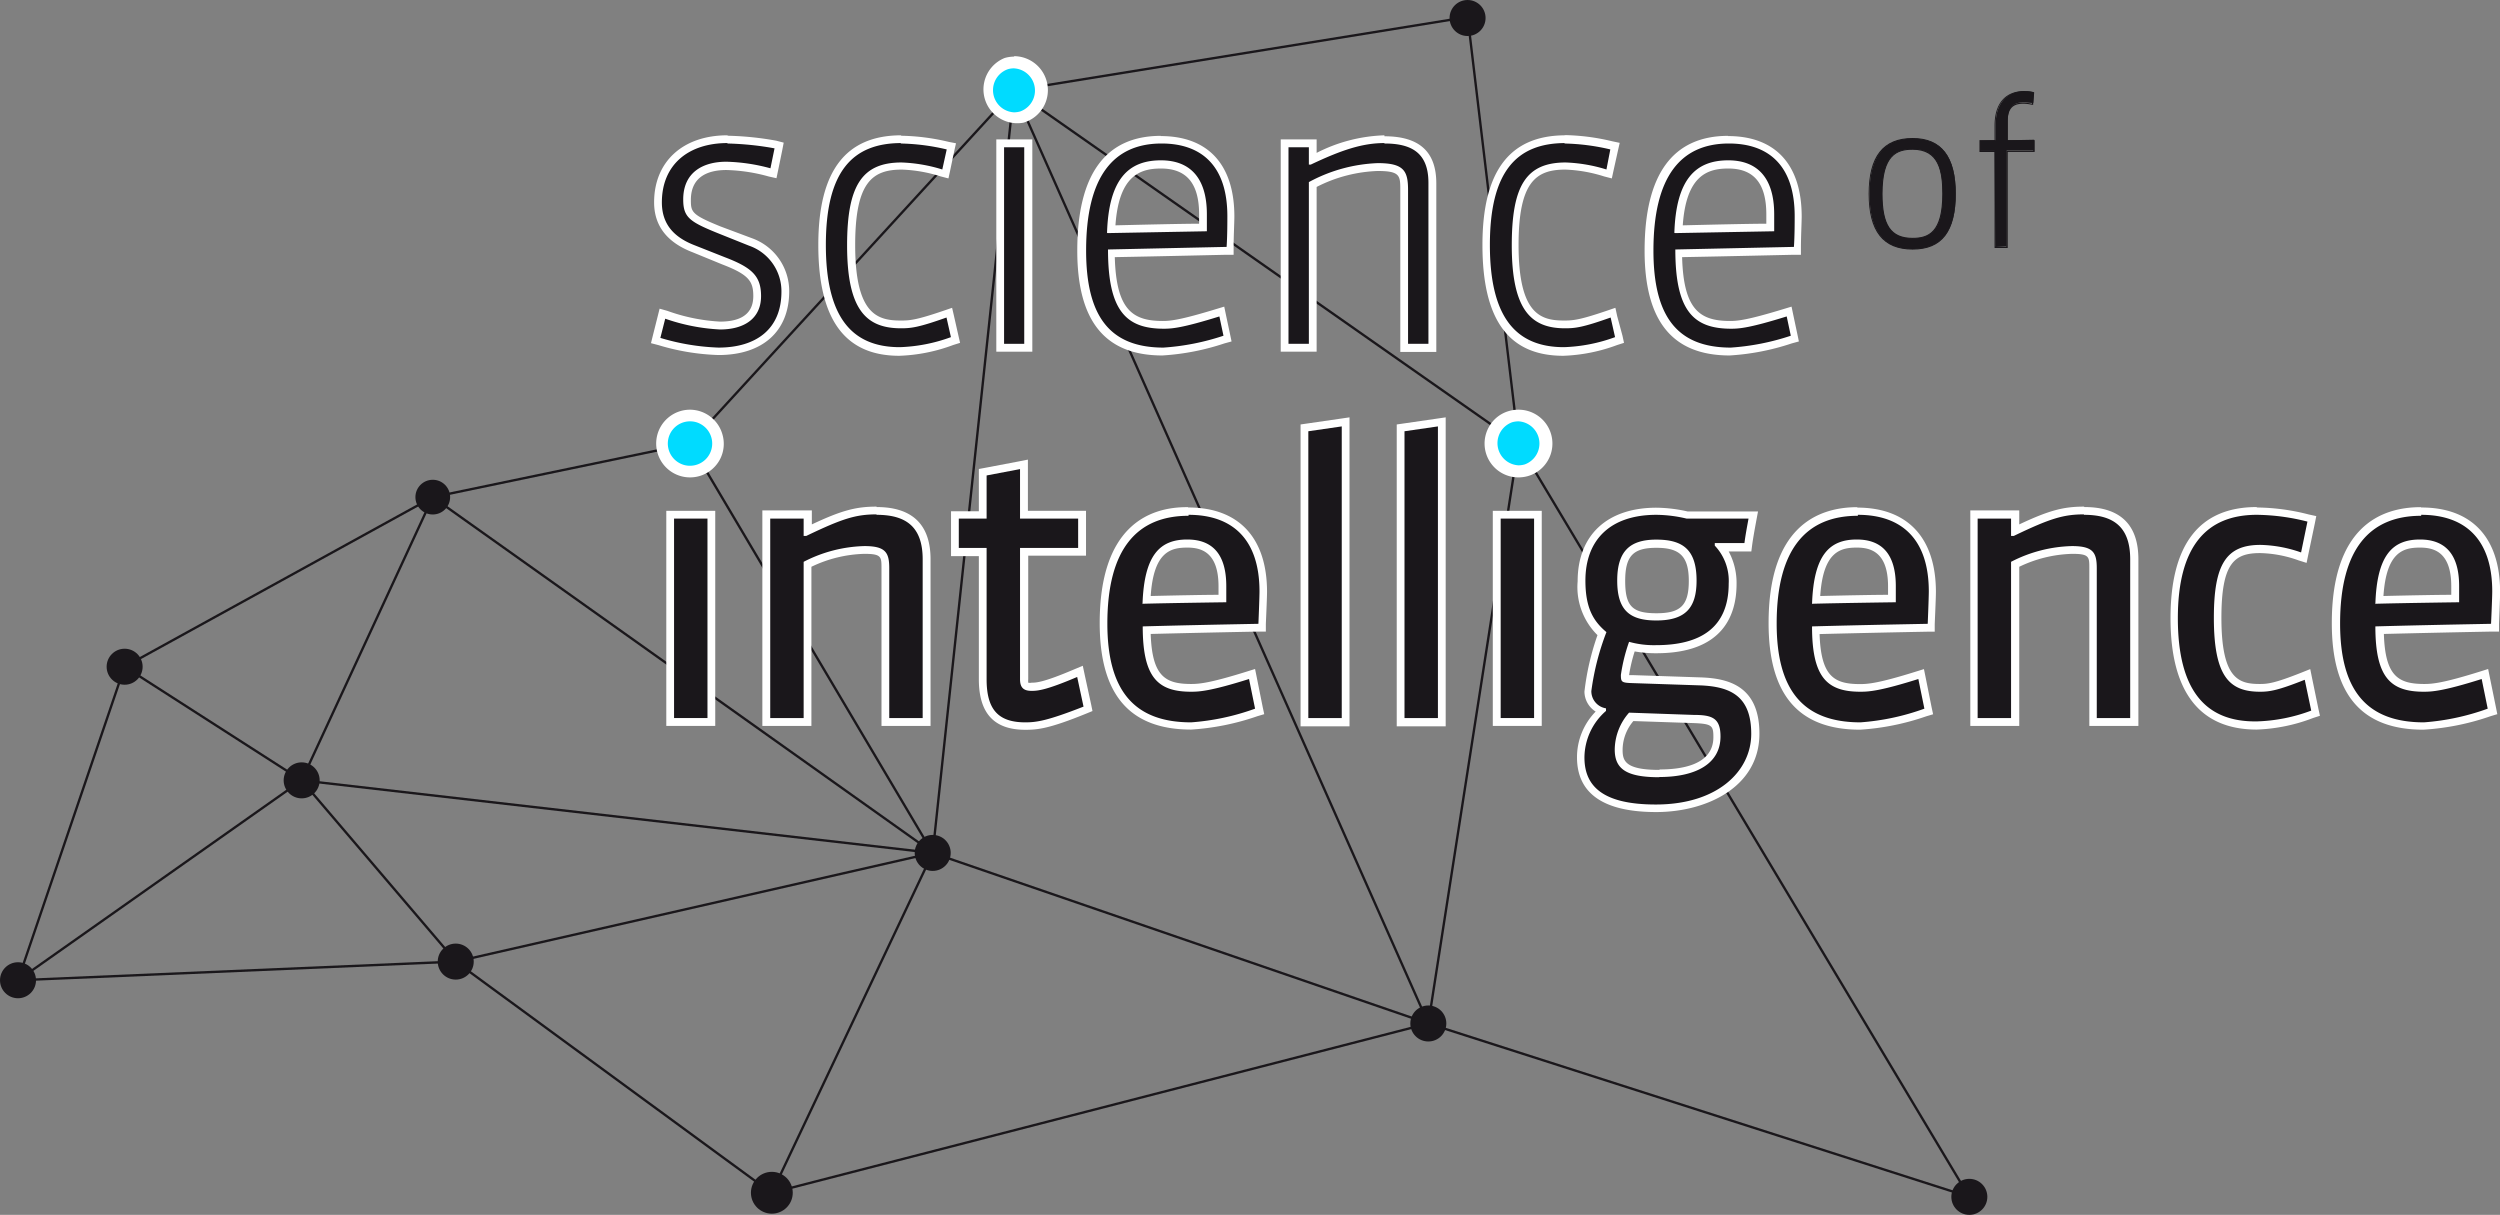 <svg xmlns="http://www.w3.org/2000/svg" viewBox="0 0 231.88 112.68"><rect x="0" y="0" width="231.88" height="112.68" fill="#808080" stroke="none"/><defs><style>.cls-1{fill:none;stroke:#1a171b;stroke-linecap:round;stroke-linejoin:round;stroke-width:0.22px;}.cls-2{fill:#1a171b;}.cls-3{fill:#00dbff;}.cls-4{fill:#fff;}</style></defs><title>Element 3</title><g id="Ebene_2" data-name="Ebene 2"><g id="schrift"><line class="cls-1" x1="71.59" y1="110.63" x2="132.48" y2="94.93"/><line class="cls-1" x1="27.98" y1="72.38" x2="40.14" y2="46.11"/><line class="cls-1" x1="132.48" y1="94.93" x2="86.51" y2="79.11"/><line class="cls-1" x1="71.59" y1="110.63" x2="86.48" y2="79.18"/><line class="cls-1" x1="86.48" y1="79.05" x2="40.12" y2="46.1"/><line class="cls-1" x1="42.35" y1="89.18" x2="86.51" y2="79.11"/><line class="cls-1" x1="27.98" y1="72.38" x2="86.51" y2="79.11"/><line class="cls-1" x1="42.25" y1="89.18" x2="71.59" y2="110.67"/><line class="cls-1" x1="140.85" y1="41.15" x2="94.04" y2="8.37"/><line class="cls-1" x1="140.83" y1="41.13" x2="182.65" y2="111.02"/><line class="cls-1" x1="94.05" y1="8.38" x2="132.48" y2="94.93"/><line class="cls-1" x1="136.11" y1="1.58" x2="94.05" y2="8.39"/><line class="cls-1" x1="42.32" y1="89.21" x2="27.97" y2="72.38"/><line class="cls-1" x1="182.65" y1="111.01" x2="132.48" y2="94.93"/><line class="cls-1" x1="140.85" y1="41.16" x2="132.48" y2="94.93"/><line class="cls-1" x1="86.51" y1="79.11" x2="94.05" y2="8.41"/><line class="cls-1" x1="40.15" y1="46.11" x2="63.98" y2="41.15"/><line class="cls-1" x1="94.05" y1="8.39" x2="64" y2="41.15"/><line class="cls-1" x1="1.67" y1="90.92" x2="27.98" y2="72.38"/><line class="cls-1" x1="1.67" y1="90.92" x2="42.27" y2="89.19"/><line class="cls-1" x1="11.56" y1="61.84" x2="27.98" y2="72.38"/><line class="cls-1" x1="11.56" y1="61.84" x2="40.14" y2="46.11"/><line class="cls-1" x1="11.56" y1="61.84" x2="1.67" y2="90.92"/><line class="cls-1" x1="86.51" y1="79.11" x2="64.01" y2="41.15"/><line class="cls-1" x1="140.85" y1="41.14" x2="136.14" y2="1.68"/><circle class="cls-2" cx="182.66" cy="111.01" r="1.67"/><circle class="cls-2" cx="42.27" cy="89.19" r="1.67"/><path class="cls-3" d="M94.05,11a2.59,2.59,0,0,1-2.49-1.88A2.6,2.6,0,0,1,93.33,5.9a2.57,2.57,0,0,1,.73-.1,2.6,2.6,0,0,1,2.49,1.88,2.54,2.54,0,0,1-.22,2,2.65,2.65,0,0,1-1.56,1.24A2.84,2.84,0,0,1,94.05,11Z"/><path class="cls-4" d="M94.05,6.34a2.06,2.06,0,0,1,.57,4,2.24,2.24,0,0,1-.57.08,2.06,2.06,0,0,1-.57-4,1.91,1.91,0,0,1,.57-.08m0-1.09h0a3.27,3.27,0,0,0-.87.13,3.14,3.14,0,0,0,1.74,6,3.14,3.14,0,0,0,2.15-3.89,3.15,3.15,0,0,0-3-2.28Z"/><circle class="cls-2" cx="27.98" cy="72.38" r="1.67"/><circle class="cls-2" cx="11.56" cy="61.84" r="1.67"/><circle class="cls-2" cx="86.51" cy="79.11" r="1.67"/><circle class="cls-2" cx="132.48" cy="94.93" r="1.67"/><circle class="cls-2" cx="40.14" cy="46.11" r="1.61"/><circle class="cls-2" cx="71.59" cy="110.63" r="1.94"/><circle class="cls-2" cx="1.67" cy="90.92" r="1.67"/><path class="cls-3" d="M64,43.74a2.65,2.65,0,0,1-1.26-.32,2.62,2.62,0,1,1,1.26.32Z"/><path class="cls-4" d="M64,39.08a2,2,0,0,1,1,.26,2.06,2.06,0,0,1-1,3.86,2,2,0,0,1-1-.26,2.06,2.06,0,0,1,1-3.86M64,38h0a3.14,3.14,0,1,0,2.75,4.66A3.11,3.11,0,0,0,67,40.27,3.14,3.14,0,0,0,64,38Z"/><circle class="cls-2" cx="136.12" cy="1.67" r="1.67"/><rect class="cls-2" x="92.77" y="13.3" width="2.61" height="18.96"/><path class="cls-4" d="M95,13.66V31.89H93.13V13.66H95m.73-.73H92.41V32.62h3.34V12.93Z"/><path class="cls-2" d="M107.87,32.6c-5.15,0-7.54-3-7.54-9.36,0-6.83,2.49-10.29,7.4-10.29,4.18,0,6.47,2.52,6.47,7.1,0,.51,0,1.82-.06,2.86l0,.34h-.34s-6.93.16-10.7.23c.07,5.54,1.83,6.63,4.82,6.63.76,0,1.72-.08,5-1.11l.37-.12.53,2.51-.32.09A22.28,22.28,0,0,1,107.87,32.6Zm-.14-17.34c-2,0-4.35.69-4.6,6l8.48-.16c0-.57,0-1.11,0-1.23C111.63,16.81,110.32,15.26,107.73,15.26Z"/><path class="cls-4" d="M107.73,13.31c3.71,0,6.11,2.06,6.11,6.74,0,.51,0,1.82-.07,2.85l-11,.24c0,5.7,1.68,7.35,5.18,7.35.76,0,1.72-.07,5.15-1.14l.38,1.79a22.26,22.26,0,0,1-5.56,1.1c-5,0-7.18-2.92-7.18-9,0-6.84,2.51-9.93,7-9.93m-5,8.31,9.2-.17c0-.68,0-1.44,0-1.58,0-3.4-1.58-5-4.26-5-3,0-4.84,1.72-5,6.73m5-9c-5.15,0-7.76,3.58-7.76,10.65,0,6.54,2.58,9.72,7.9,9.72a22.36,22.36,0,0,0,5.75-1.12l.66-.18-.14-.67-.38-1.79-.16-.77-.76.23c-3.28,1-4.21,1.1-4.94,1.1-2.77,0-4.32-1-4.45-5.92,3.84-.07,10.34-.22,10.34-.22l.68,0,0-.68c0-1,.07-2.35.07-2.87,0-4.81-2.43-7.46-6.84-7.46Zm-4.22,8.3c.32-4.63,2.3-5.27,4.22-5.27,2.38,0,3.54,1.39,3.54,4.25,0,.3,0,.59,0,.87-1.53,0-5.25.09-7.75.15Z"/><path class="cls-2" d="M130.24,32.25V17.64c0-1.59-.2-2.14-2.45-2.14a14,14,0,0,0-6,1.61V32.25h-2.61V13.3h2.61v1.48A15.34,15.34,0,0,1,128.41,13c1.91,0,4.44.42,4.44,4v15.3Z"/><path class="cls-4" d="M128.41,13.31c2.47,0,4.08.83,4.08,3.64V31.89H130.6V17.64c0-1.78-.37-2.51-2.81-2.51a14.51,14.51,0,0,0-6.39,1.76v15h-1.89V13.66h1.89v1.61h.17c2.89-1.37,4.81-2,6.84-2m0-.72a14.77,14.77,0,0,0-6.29,1.63V12.93h-3.33V32.62h3.33V17.34a13.39,13.39,0,0,1,5.67-1.48c2.09,0,2.09.45,2.09,1.78v15h3.34V17c0-2.93-1.58-4.36-4.81-4.36Z"/><path class="cls-2" d="M145,32.6c-4.86,0-7.23-3.22-7.23-9.84S140.06,13,145.06,13a20,20,0,0,1,4.37.56l.36.08-.57,2.57-.37-.09a14.58,14.58,0,0,0-3.68-.64c-3.42,0-4.69,2-4.69,7.33,0,6.08,1.83,7.33,4.58,7.33.87,0,1.49,0,4.11-.94l.38-.13.58,2.54-.32.09A15.38,15.38,0,0,1,145,32.6Z"/><path class="cls-4" d="M145.06,13.31a20,20,0,0,1,4.3.55L149,15.72a14.38,14.38,0,0,0-3.78-.65c-3.68,0-5,2.16-5,7.69,0,6,1.79,7.69,4.94,7.69.93,0,1.62-.07,4.23-1l.41,1.82a15.12,15.12,0,0,1-4.74.93c-4.57,0-6.87-2.92-6.87-9.48,0-6.77,2.44-9.45,7-9.45m0-.72c-5.17,0-7.69,3.33-7.69,10.17S139.85,33,145,33a15.79,15.79,0,0,0,5-1l.63-.2-.14-.65L150,29.33l-.17-.78-.76.26c-2.58.88-3.17.92-4,.92-2.13,0-4.22-.54-4.22-7,0-5.83,1.59-7,4.33-7a13.39,13.39,0,0,1,3.59.63l.73.19.16-.74.41-1.85.16-.71-.71-.15a20.23,20.23,0,0,0-4.45-.57Z"/><path class="cls-2" d="M160.49,32.6c-5.15,0-7.54-3-7.54-9.36,0-6.83,2.49-10.29,7.4-10.29,4.17,0,6.47,2.52,6.47,7.1,0,.51,0,1.82-.07,2.86v.34h-.34s-6.93.16-10.7.23c.07,5.54,1.83,6.63,4.82,6.63.76,0,1.72-.08,5-1.11l.38-.12.53,2.51-.33.09A22.15,22.15,0,0,1,160.49,32.6Zm-.14-17.34c-2,0-4.36.69-4.61,6l8.49-.16c0-.57,0-1.11,0-1.23C164.25,16.81,162.94,15.26,160.35,15.26Z"/><path class="cls-4" d="M160.35,13.31c3.71,0,6.11,2.06,6.11,6.74,0,.51,0,1.82-.07,2.85l-11,.24c0,5.7,1.68,7.35,5.18,7.35.76,0,1.72-.07,5.15-1.14l.38,1.79a22.26,22.26,0,0,1-5.56,1.1c-5,0-7.18-2.92-7.18-9,0-6.84,2.51-9.93,7-9.93m-5,8.31,9.2-.17c0-.68,0-1.44,0-1.58,0-3.4-1.58-5-4.26-5-3,0-4.84,1.72-5,6.73m5-9c-5.15,0-7.76,3.58-7.76,10.65,0,6.54,2.58,9.72,7.9,9.72a22.36,22.36,0,0,0,5.75-1.12l.66-.18-.14-.67-.38-1.79-.16-.77-.76.23c-3.28,1-4.21,1.1-4.94,1.1-2.77,0-4.32-1-4.45-5.92,3.84-.07,10.34-.22,10.34-.22l.68,0,0-.68c0-1,.07-2.35.07-2.87,0-4.81-2.43-7.46-6.84-7.46Zm-4.22,8.3c.32-4.63,2.3-5.27,4.22-5.27,2.38,0,3.53,1.39,3.53,4.25,0,.3,0,.59,0,.87-1.52,0-5.24.09-7.74.15Z"/><path class="cls-2" d="M177.4,23.1c-2.71,0-4-1.68-4-5.12s1.32-5.13,4-5.13,4,1.68,4,5.13S180.08,23.1,177.4,23.1Zm0-9.26c-1.48,0-2.84.5-2.84,4.14,0,2.94.82,4.13,2.84,4.13s2.8-1.19,2.8-4.13C180.2,14.33,178.78,13.84,177.4,13.84Z"/><path class="cls-2" d="M177.4,12.9c2.22,0,3.94,1.15,3.94,5.08,0,3.74-1.55,5.07-3.94,5.07s-4-1.35-4-5.07,1.62-5.08,4-5.08m0,9.26c1.84,0,2.85-.95,2.85-4.18,0-3.44-1.22-4.19-2.85-4.19-1.79,0-2.89.86-2.89,4.19s1,4.18,2.89,4.18m0-9.36c-2.75,0-4.08,1.7-4.08,5.18s1.33,5.17,4.08,5.17,4-1.69,4-5.17-1.33-5.18-4-5.18Zm0,9.26c-2,0-2.79-1.18-2.79-4.08,0-3.6,1.34-4.09,2.79-4.09,2.42,0,2.75,2,2.75,4.09,0,3.59-1.32,4.08-2.75,4.08Z"/><path class="cls-2" d="M185.07,22.91,185,14l-1.35,0,0-.95,1.45-.05,0-1.39c0-2,1-3.16,2.76-3.16a2.94,2.94,0,0,1,.79.1l-.06,1c-.34,0-.63-.06-.86-.06-1.06,0-1.51.51-1.51,1.71v1.81l2.45-.05,0,1-2.55,0,0,8.87Z"/><path class="cls-2" d="M187.78,8.54a3.26,3.26,0,0,1,.77.09l-.09,1a3.18,3.18,0,0,0-.81-.11c-1,0-1.56.42-1.56,1.76v1.81h2.5V14h-2.5v8.87h-1V14h-1.4v-.9h1.4V11.65c0-2,.89-3.11,2.71-3.11m0-.1C186,8.44,185,9.58,185,11.65V13h-1.4v1.1H185V23h1.22V14.09h2.5V13h-2.5V11.28c0-1.17.43-1.66,1.46-1.66a4,4,0,0,1,.79.1l.11,0V9.64l.09-1V8.56l-.08,0a3.06,3.06,0,0,0-.8-.1Z"/><path class="cls-2" d="M66.65,32.6a21.14,21.14,0,0,1-5.48-.91l-.35-.09.63-2.49.35.1a17.48,17.48,0,0,0,5,1c1.29,0,3.45-.35,3.45-2.73,0-1.63-.67-2.33-3.1-3.27l-2.78-1.1C62.15,22.24,61,20.8,61,18.81,61,15.25,63.56,13,67.48,13a28.19,28.19,0,0,1,4.42.45l.37.07-.53,2.58L71.38,16a16.1,16.1,0,0,0-4-.61c-1.36,0-3.65.41-3.65,3.14,0,1.39.36,1.73,3,2.79l2.91,1.17a4.79,4.79,0,0,1,3.25,4.59C72.85,30.52,70.53,32.6,66.65,32.6Z"/><path class="cls-4" d="M67.48,13.31a27.78,27.78,0,0,1,4.36.45l-.38,1.85A17,17,0,0,0,67.37,15c-2.19,0-4,1-4,3.5,0,1.65.58,2.06,3.19,3.12l2.92,1.17a4.47,4.47,0,0,1,3,4.26c0,3.5-2.37,5.19-5.84,5.19a21,21,0,0,1-5.39-.9l.45-1.78a18.1,18.1,0,0,0,5.08,1c2.23,0,3.81-1,3.81-3.09,0-1.85-.82-2.64-3.33-3.6l-2.78-1.1c-2-.76-3.09-2-3.09-4,0-3.5,2.47-5.5,6.08-5.5m0-.72c-4.13,0-6.8,2.44-6.8,6.22,0,2.16,1.19,3.71,3.55,4.62L67,24.53c2.45.94,2.87,1.56,2.87,2.93,0,2-1.68,2.37-3.09,2.37a17.15,17.15,0,0,1-4.89-1l-.71-.2-.18.72-.45,1.79-.17.69.69.18a21.34,21.34,0,0,0,5.57.92c4.11,0,6.56-2.21,6.56-5.91a5.21,5.21,0,0,0-3.47-4.93L66.82,21c-2.66-1.08-2.74-1.33-2.74-2.45,0-2.3,1.79-2.78,3.29-2.78a15.9,15.9,0,0,1,3.93.6l.72.16.15-.72.38-1.85.14-.73L72,13.05a28.18,28.18,0,0,0-4.49-.46Z"/><path class="cls-2" d="M83.41,32.6c-4.86,0-7.23-3.22-7.23-9.84S78.51,13,83.52,13a20.18,20.18,0,0,1,4.37.56l.35.08-.57,2.57-.37-.09a14.51,14.51,0,0,0-3.68-.64c-3.42,0-4.69,2-4.69,7.33,0,6.08,1.84,7.33,4.59,7.33.86,0,1.48,0,4.1-.94L88,29l.58,2.54-.32.09A15.38,15.38,0,0,1,83.41,32.6Z"/><path class="cls-4" d="M83.52,13.31a20,20,0,0,1,4.29.55l-.41,1.86a14.38,14.38,0,0,0-3.78-.65c-3.68,0-5.05,2.16-5.05,7.69,0,6,1.79,7.69,5,7.69.92,0,1.61-.07,4.22-1l.41,1.82a15.12,15.12,0,0,1-4.74.93c-4.56,0-6.86-2.92-6.86-9.48,0-6.77,2.43-9.45,7-9.45m0-.72c-5.18,0-7.7,3.33-7.7,10.17S78.31,33,83.41,33a15.74,15.74,0,0,0,5-1l.64-.2-.15-.65-.41-1.82-.18-.78-.76.26c-2.57.88-3.17.92-4,.92-2.14,0-4.23-.54-4.23-7,0-5.83,1.59-7,4.33-7a13.33,13.33,0,0,1,3.59.63l.73.19.16-.74L88.51,14l.16-.71L88,13.16a20.23,20.23,0,0,0-4.44-.57Z"/><path class="cls-2" d="M95.1,67.31c-2.73,0-3.95-1.33-3.95-4.33V51.18H88.57V47.74h2.58v-4L95,43v4.71h5.37v3.44H95V62.94c0,.58.15.72.72.72s1.35-.09,4.08-1.26l.4-.17.75,3.48-.28.11C97.23,67.21,96.19,67.31,95.1,67.31Z"/><path class="cls-4" d="M94.61,43.47V48.1H100v2.72H94.61V63c0,.8.35,1.08,1.08,1.08.56,0,1.36-.07,4.22-1.29l.59,2.75C97.16,66.85,96.15,67,95.1,67c-2.54,0-3.59-1.22-3.59-4V50.82H88.93V48.1h2.58v-4l3.1-.59m.73-.88-.86.17-3.1.59-.59.11v3.92H88.21v4.16h2.58V63c0,3.16,1.41,4.69,4.31,4.69,1.14,0,2.21-.1,5.67-1.51l.56-.23-.12-.59-.6-2.76-.18-.85-.81.34c-2.88,1.23-3.54,1.23-3.93,1.23a.71.71,0,0,1-.32,0,1.84,1.84,0,0,1,0-.31V51.54h5.36V47.38H95.34V42.59Z"/><rect class="cls-2" x="62.16" y="47.74" width="3.82" height="19.22"/><path class="cls-4" d="M65.62,48.1V66.6h-3.1V48.1h3.1m.72-.72H61.8V67.33h4.54V47.38Z"/><path class="cls-3" d="M140.84,43.74a2.6,2.6,0,0,1-2.28-3.86,2.58,2.58,0,0,1,1.56-1.24,2.5,2.5,0,0,1,.72-.1,2.6,2.6,0,0,1,.72,5.1A2.55,2.55,0,0,1,140.84,43.74Z"/><path class="cls-4" d="M140.84,39.08a2.06,2.06,0,0,1,.57,4,2.24,2.24,0,0,1-.57.08,2.06,2.06,0,0,1-.57-4,2.24,2.24,0,0,1,.57-.08m0-1.08h0a3.15,3.15,0,0,0-.87.12,3.07,3.07,0,0,0-1.88,1.5,3.14,3.14,0,0,0,2.75,4.66,3.26,3.26,0,0,0,.87-.12,3.14,3.14,0,0,0-.87-6.16Z"/><polygon class="cls-2" points="129.91 66.97 129.91 39.64 133.73 39.08 133.73 66.97 129.91 66.97"/><path class="cls-4" d="M133.37,39.5V66.6h-3.1V40l3.1-.45m.72-.84-.82.12-3.1.45-.62.09v28h4.54V38.66Z"/><path class="cls-2" d="M110.48,67.31c-5.47,0-8.13-3.11-8.13-9.52,0-6.9,2.66-10.4,7.89-10.4,4.48,0,7,2.66,7,7.47,0,.6-.11,3-.11,3v.34h-.34c-3.47.07-6.88.14-10.38.23.07,4.49,1.52,5.35,4.13,5.35.78,0,1.83-.09,5.26-1.16l.38-.12.71,3.47-.32.09A22.49,22.49,0,0,1,110.48,67.31Zm-.31-16.9c-1.85,0-3.58.65-3.77,5.23,2.24,0,5.89-.11,7-.12,0-.51,0-1,0-1.15C113.43,51.71,112.36,50.41,110.17,50.41Z"/><path class="cls-4" d="M110.24,47.75c4.08,0,6.58,2.27,6.58,7.11,0,.59-.1,3-.1,3-3.59.07-7.11.14-10.73.24,0,4.74,1.39,6.06,4.49,6.06.77,0,1.81-.06,5.37-1.18l.56,2.75A22,22,0,0,1,110.48,67c-5.33,0-7.77-3-7.77-9.16,0-6.93,2.76-10,7.53-10M106,56c2.58-.07,7.74-.14,7.74-.14,0-.62,0-1.29,0-1.5,0-3-1.32-4.32-3.62-4.32-2.54,0-4,1.43-4.15,6m4.22-9C106.48,47,102,48.9,102,57.79c0,6.65,2.78,9.88,8.49,9.88a23.06,23.06,0,0,0,6.13-1.24l.64-.19-.14-.65-.55-2.75-.16-.79-.77.24c-3.39,1.06-4.4,1.15-5.15,1.15-2.41,0-3.63-.71-3.76-4.64,3.23-.08,6.34-.15,10-.22h.68l0-.68c0-.1.11-2.43.11-3,0-5-2.6-7.83-7.31-7.83Zm-3.46,8.24c.27-4.13,1.88-4.49,3.39-4.49,1.24,0,2.9.37,2.9,3.59,0,.14,0,.44,0,.79-1.31,0-4.24.06-6.28.11Z"/><rect class="cls-2" x="138.83" y="47.74" width="3.82" height="19.22"/><path class="cls-4" d="M142.29,48.1V66.6h-3.1V48.1h3.1m.72-.72h-4.55V67.33H143V47.38Z"/><polygon class="cls-2" points="120.99 66.97 120.99 39.64 124.81 39.08 124.81 66.97 120.99 66.97"/><path class="cls-4" d="M124.45,39.5V66.6h-3.1V40l3.1-.45m.72-.84-.82.12-3.1.45-.62.09v28h4.54V38.66Z"/><path class="cls-2" d="M194.11,67V52.7c0-1.23-.16-1.69-1.93-1.69a12.59,12.59,0,0,0-5.29,1.33V67h-3.82V47.74h3.82v1.51c3.13-1.49,4.43-1.86,6.4-1.86,3.13,0,4.65,1.47,4.65,4.48V67Z"/><path class="cls-4" d="M193.29,47.75c2.61,0,4.29,1,4.29,4.12V66.6h-3.1V52.7c0-1.46-.35-2.05-2.3-2.05a12.94,12.94,0,0,0-5.65,1.46V66.6h-3.1V48.1h3.1v1.61h.25c3.34-1.61,4.6-2,6.51-2m0-.72c-1.9,0-3.24.35-6,1.65v-1.3h-4.54V67.33h4.54V52.57a12,12,0,0,1,4.93-1.2c1.57,0,1.57.28,1.57,1.33V67.33h4.55V51.87c0-3.21-1.69-4.84-5-4.84Z"/><path class="cls-2" d="M209.35,67.31c-5.17,0-7.68-3.26-7.68-10s2.58-10,7.68-10a19.76,19.76,0,0,1,4.75.64l.34.08-.74,3.59-.38-.12a11.57,11.57,0,0,0-3.66-.68c-2.56,0-4,1-4,6.4s1.44,6.5,3.93,6.5c.88,0,1.63-.15,4-1.09l.4-.15.75,3.59-.31.1A15.68,15.68,0,0,1,209.35,67.31Z"/><path class="cls-4" d="M209.35,47.75a19.61,19.61,0,0,1,4.67.63l-.59,2.86a12.07,12.07,0,0,0-3.77-.7c-3.17,0-4.32,1.78-4.32,6.76,0,5.44,1.43,6.86,4.29,6.86.9,0,1.67-.13,4.14-1.11l.6,2.86a15.55,15.55,0,0,1-5,1C204.54,67,202,64,202,57.34s2.65-9.59,7.32-9.59m0-.72c-5.33,0-8,3.47-8,10.31s2.71,10.33,8,10.33a16.13,16.13,0,0,0,5.24-1.08l.62-.2-.14-.63-.59-2.86-.17-.84-.8.32c-2.52,1-3.15,1.06-3.88,1.06-1.95,0-3.56-.46-3.56-6.14,0-5.1,1.21-6,3.59-6a11.16,11.16,0,0,1,3.55.67l.76.24.16-.78.6-2.86.14-.7-.69-.15a20,20,0,0,0-4.83-.65Z"/><path class="cls-2" d="M224.82,67.31c-5.47,0-8.13-3.11-8.13-9.52,0-6.9,2.65-10.4,7.88-10.4,4.48,0,7,2.66,7,7.47,0,.6-.1,3-.1,3l0,.34h-.34c-3.47.07-6.87.14-10.37.23.07,4.49,1.51,5.35,4.13,5.35.77,0,1.82-.09,5.25-1.16l.39-.12.7,3.47-.32.09A22.37,22.37,0,0,1,224.82,67.31Zm-.32-16.9c-1.84,0-3.57.65-3.77,5.23,2.24,0,5.89-.11,7-.12,0-.51,0-1,0-1.15C227.77,51.71,226.7,50.41,224.5,50.41Z"/><path class="cls-4" d="M224.57,47.75c4.08,0,6.59,2.27,6.59,7.11,0,.59-.11,3-.11,3-3.58.07-7.1.14-10.73.24,0,4.74,1.4,6.06,4.5,6.06.76,0,1.81-.06,5.36-1.18l.56,2.75A22,22,0,0,1,224.82,67c-5.33,0-7.77-3-7.77-9.16,0-6.93,2.75-10,7.52-10M220.36,56c2.58-.07,7.73-.14,7.73-.14,0-.62,0-1.29,0-1.5,0-3-1.33-4.32-3.63-4.32-2.54,0-4,1.43-4.14,6m4.21-9c-3.76,0-8.25,1.87-8.25,10.76,0,6.65,2.78,9.88,8.5,9.88A23.13,23.13,0,0,0,231,66.43l.63-.19-.13-.65-.56-2.75-.16-.79-.76.24c-3.39,1.06-4.4,1.15-5.15,1.15-2.42,0-3.64-.71-3.76-4.64,3.23-.08,6.34-.15,10-.22h.68l0-.68c0-.1.1-2.43.1-3,0-5-2.59-7.83-7.31-7.83Zm-3.46,8.24c.27-4.13,1.88-4.49,3.39-4.49,1.25,0,2.9.37,2.9,3.59v.79c-1.32,0-4.25.06-6.29.11Z"/><path class="cls-2" d="M172.56,67.31c-5.47,0-8.13-3.11-8.13-9.52,0-6.9,2.65-10.4,7.89-10.4,4.48,0,7,2.66,7,7.47,0,.6-.11,3-.11,3v.34h-.34c-3.47.07-6.88.14-10.38.23.07,4.49,1.52,5.35,4.13,5.35.78,0,1.82-.09,5.26-1.16l.38-.12.71,3.47-.32.09A22.49,22.49,0,0,1,172.56,67.31Zm-.31-16.9c-1.85,0-3.58.65-3.77,5.23,2.24,0,5.89-.11,7-.12,0-.51,0-1,0-1.15C175.51,51.71,174.44,50.41,172.25,50.41Z"/><path class="cls-4" d="M172.32,47.75c4.08,0,6.58,2.27,6.58,7.11,0,.59-.1,3-.1,3-3.59.07-7.11.14-10.73.24,0,4.74,1.39,6.06,4.49,6.06.77,0,1.81-.06,5.37-1.18l.56,2.75A22,22,0,0,1,172.56,67c-5.33,0-7.77-3-7.77-9.16,0-6.93,2.76-10,7.53-10M168.1,56c2.58-.07,7.74-.14,7.74-.14,0-.62,0-1.29,0-1.5,0-3-1.32-4.32-3.62-4.32-2.54,0-4,1.43-4.15,6m4.22-9c-3.76,0-8.25,1.87-8.25,10.76,0,6.65,2.78,9.88,8.49,9.88a23.06,23.06,0,0,0,6.13-1.24l.64-.19-.14-.65-.55-2.75-.16-.79-.77.24c-3.39,1.06-4.4,1.15-5.15,1.15-2.42,0-3.63-.71-3.76-4.64,3.23-.08,6.34-.15,10-.22h.68l0-.68c0-.1.11-2.43.11-3,0-5-2.6-7.83-7.31-7.83Zm-3.46,8.24c.27-4.13,1.88-4.49,3.39-4.49,1.24,0,2.9.37,2.9,3.59,0,.14,0,.44,0,.79-1.31,0-4.24.06-6.28.11Z"/><path class="cls-2" d="M153.58,75c-4.7,0-7-1.54-7-4.72a6,6,0,0,1,1.95-4.35,1.87,1.87,0,0,1-1.25-1.82,23.5,23.5,0,0,1,1.27-5.35,5.86,5.86,0,0,1-1.9-4.89c0-4,2.6-6.46,7-6.46a12.94,12.94,0,0,1,2.91.36h6.09l-.14.77c-.11.64-.23,1.26-.31,1.91l0,.31h-2.46a5.35,5.35,0,0,1,1,3.4c0,4-2.45,6.08-7.09,6.08a9.18,9.18,0,0,1-2.27-.24,15,15,0,0,0-.64,2.63,1.83,1.83,0,0,0,0,.34,3.41,3.41,0,0,0,.71.06l6.27.21c2.52.09,5.09.74,5.09,4.86C162.79,71.51,159.94,75,153.58,75Zm-2.34-8.53a4.72,4.72,0,0,0-1.14,3c0,1.4.62,2.21,3.79,2.21,1.6,0,5.32-.33,5.32-3.4,0-1.38-.46-1.59-2.13-1.66Zm2.37-16c-2.32,0-3.26,1-3.26,3.44s.82,3.33,3.26,3.33,3.37-.93,3.37-3.33S156.06,50.41,153.61,50.41Z"/><path class="cls-4" d="M153.61,47.75a12.44,12.44,0,0,1,2.82.35h5.75c-.14.77-.28,1.5-.38,2.27h-2.75v.24a4.75,4.75,0,0,1,1.29,3.52c0,4.11-2.65,5.71-6.73,5.71a8.56,8.56,0,0,1-2.51-.31,16,16,0,0,0-.76,3.07c0,.66.06.73,1.08.76l6.27.21c2.89.11,4.74,1.05,4.74,4.5s-3.11,6.55-8.85,6.55c-4.74,0-6.62-1.57-6.62-4.36a5.78,5.78,0,0,1,2-4.32V65.7a1.61,1.61,0,0,1-1.36-1.6A23.74,23.74,0,0,1,149,58.63c-1.19-1-1.95-2.2-1.95-4.78,0-3.8,2.33-6.1,6.58-6.1m0,9.8c2.75,0,3.73-1.22,3.73-3.7,0-2.89-1.29-3.8-3.73-3.8S150,51.1,150,53.85s1.15,3.7,3.62,3.7m.28,14.52c3.38,0,5.68-1.22,5.68-3.76,0-1.71-.77-2-2.48-2l-6-.21a5.25,5.25,0,0,0-1.33,3.42c0,1.81,1.08,2.57,4.15,2.57m-.28-25c-4.58,0-7.31,2.55-7.31,6.82a6.27,6.27,0,0,0,1.84,5,23.92,23.92,0,0,0-1.21,5.24A2.21,2.21,0,0,0,148,66a6.07,6.07,0,0,0-1.73,4.24c0,3.37,2.47,5.08,7.35,5.08,4.61,0,9.57-2.28,9.57-7.27,0-4.45-2.91-5.13-5.44-5.22l-6.27-.21-.38,0v0a14.17,14.17,0,0,1,.52-2.2,11,11,0,0,0,2,.17c6.16,0,7.45-3.5,7.45-6.44a6.16,6.16,0,0,0-.73-3h2.1l.08-.63c.09-.63.2-1.25.32-1.9l.06-.33.16-.85h-6.53a13.59,13.59,0,0,0-2.91-.35Zm0,9.79c-2.25,0-2.9-.66-2.9-3s.76-3.07,2.9-3.07,3,.77,3,3.07-.79,3-3,3Zm.28,14.53c-3.17,0-3.42-.84-3.42-1.85a4.15,4.15,0,0,1,1-2.68l5.64.19c1.65.07,1.78.24,1.78,1.3,0,2.65-3.11,3-5,3Z"/><path class="cls-2" d="M82.12,67V52.7c0-1.23-.17-1.69-1.94-1.69a12.25,12.25,0,0,0-5.28,1.33V67H71.08V47.74H74.9v1.51c3.13-1.49,4.42-1.86,6.4-1.86,3.12,0,4.64,1.47,4.64,4.48V67Z"/><path class="cls-4" d="M81.3,47.75c2.61,0,4.28,1,4.28,4.12V66.6h-3.1V52.7c0-1.46-.35-2.05-2.3-2.05a12.91,12.91,0,0,0-5.64,1.46V66.6h-3.1V48.1h3.1v1.61h.24c3.35-1.61,4.6-2,6.52-2m0-.72c-1.9,0-3.24.35-6,1.65v-1.3H70.71V67.33h4.55V52.57a12,12,0,0,1,4.92-1.2c1.58,0,1.58.28,1.58,1.33V67.33h4.55V51.87c0-3.21-1.69-4.84-5-4.84Z"/></g></g></svg>